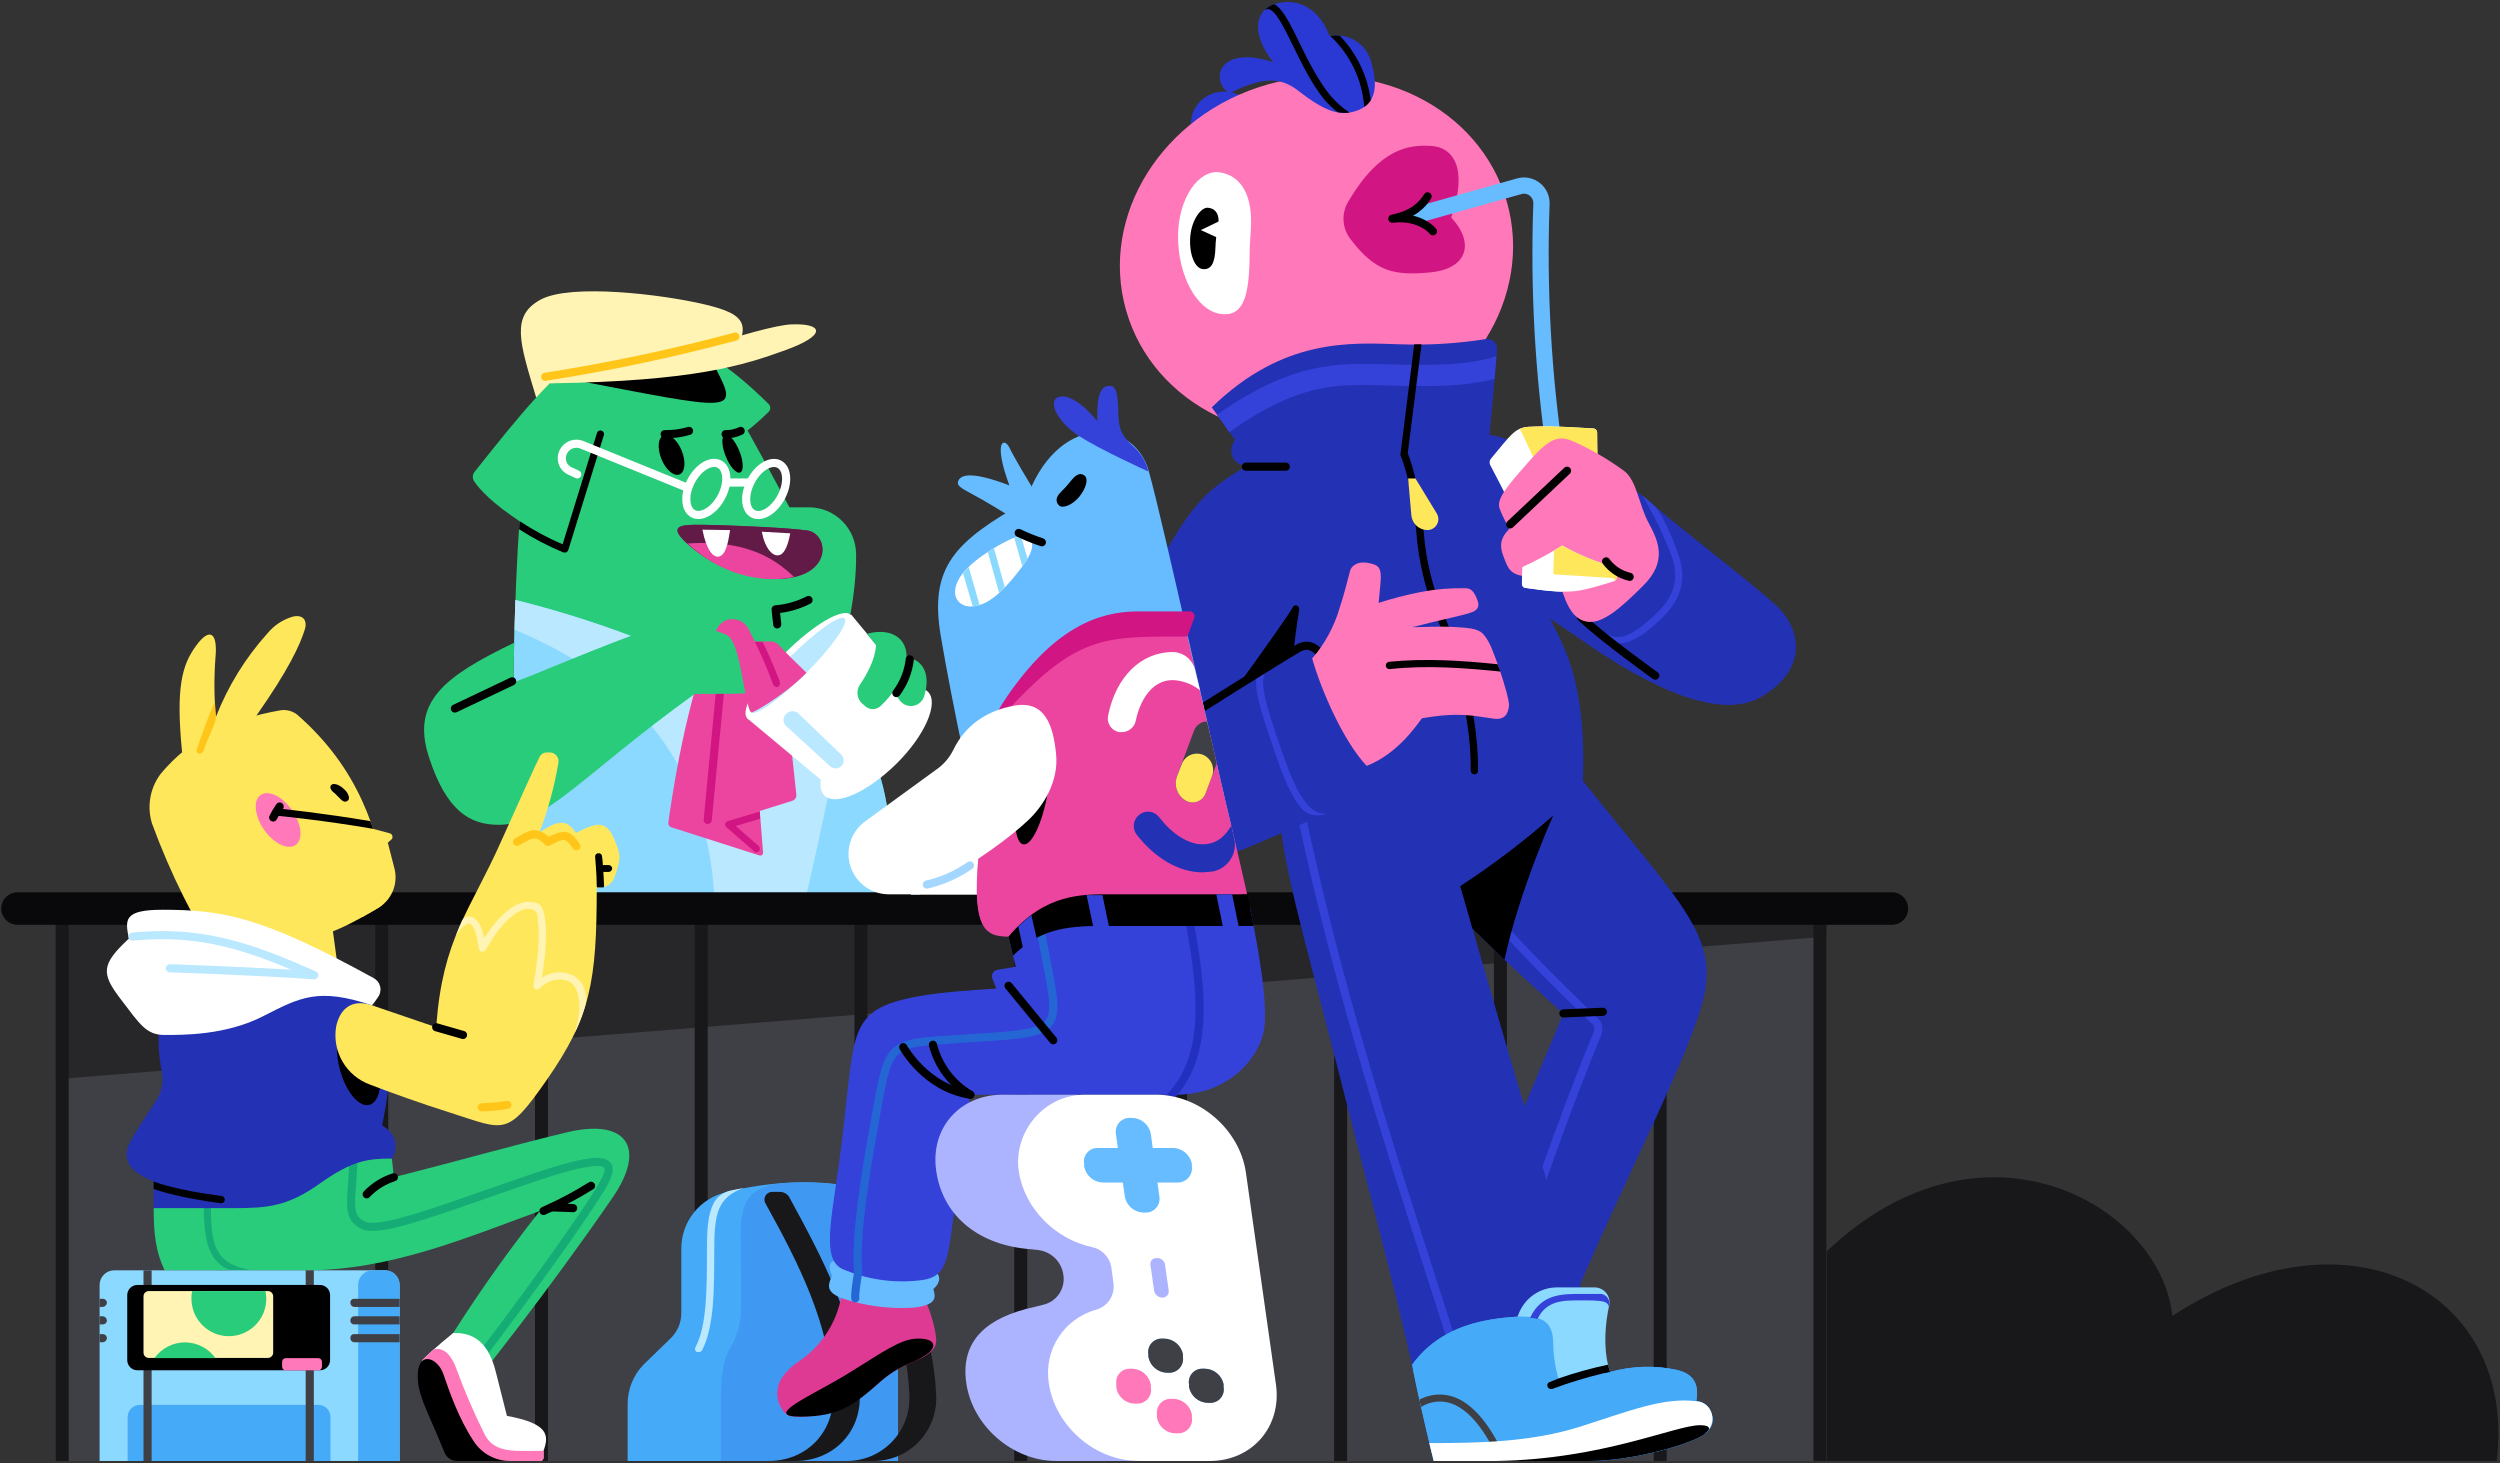 <svg width="615" height="360" viewBox="0 0 615 360" fill="none" xmlns="http://www.w3.org/2000/svg">
<rect x="0" y="0" width="615" height="360" fill="#333333" stroke="none"/>
<g clip-path="url(#clip0_105_1943)">
<path d="M614.201 359.4H449.301V307.9C487.701 271.3 531.501 296.5 534.401 323.7C578.101 295.3 619.201 318 614.201 359.4Z" fill="#18181B"/>
<path d="M449.301 223.5H13.701V359.4H449.301V223.5Z" fill="#3F3F46"/>
<path d="M13.701 265.5L449.301 230.4V223.5H13.701V265.5Z" fill="#27272A"/>
<path d="M449.302 223.5H446.102V359.4H449.302V223.5Z" fill="#18181B"/>
<path d="M410.001 223.5H406.801V359.4H410.001V223.5Z" fill="#18181B"/>
<path d="M370.702 223.5H367.502V359.4H370.702V223.5Z" fill="#18181B"/>
<path d="M331.401 223.5H328.201V359.4H331.401V223.5Z" fill="#18181B"/>
<path d="M292.001 223.5H288.801V359.4H292.001V223.5Z" fill="#18181B"/>
<path d="M252.702 223.5H249.502V359.4H252.702V223.5Z" fill="#18181B"/>
<path d="M213.401 223.5H210.201V359.4H213.401V223.5Z" fill="#18181B"/>
<path d="M174.1 223.5H170.9V359.4H174.1V223.5Z" fill="#18181B"/>
<path d="M134.802 223.5H131.602V359.4H134.802V223.5Z" fill="#18181B"/>
<path d="M95.501 223.5H92.301V359.4H95.501V223.5Z" fill="#18181B"/>
<path d="M56.2 223.5H53V359.4H56.2V223.5Z" fill="#18181B"/>
<path d="M16.901 223.5H13.701V359.4H16.901V223.5Z" fill="#18181B"/>
<path d="M131.901 97.8C127.801 84.2 125.601 77.7 133.001 73.7C140.401 69.7 162.901 72.4 173.401 74.9C183.901 77.4 185.401 80 178.501 90.3L131.901 97.8Z" fill="#FFF4B3"/>
<path d="M127.101 220.1C125.501 179.7 126.501 146.1 127.801 128.2C121.101 123.8 118.001 120.4 116.701 118.5C116.431 118.134 116.293 117.687 116.312 117.232C116.33 116.778 116.502 116.343 116.801 116C127.401 102.7 136.501 91.1 146.001 85.7C155.501 80.3 168.501 78.9 189.201 99.5C189.399 99.764 189.497 100.089 189.479 100.418C189.461 100.748 189.327 101.06 189.101 101.3C187.457 102.932 185.721 104.468 183.901 105.9C188.101 113.4 194.201 124.8 194.201 124.8H199.001C202.077 124.8 205.028 126.022 207.203 128.198C209.379 130.373 210.601 133.323 210.601 136.4C210.701 145.7 208.501 156.9 204.201 171.3C223.401 186.9 218.701 220 218.701 220L127.101 220.1Z" fill="#29CC7A"/>
<path d="M204.201 171.3C204.801 169.2 205.401 167.3 205.901 165.3L190.801 173.7C190.801 173.7 166.901 157.6 126.801 147.6C126.101 166.2 126.001 191.4 127.101 220.1H218.701C218.701 220.1 223.401 186.9 204.201 171.3Z" fill="#8CD9FF"/>
<path d="M208.002 175C206.836 173.667 205.565 172.43 204.202 171.3C204.802 169.2 205.402 167.3 205.902 165.3L190.802 173.7C190.802 173.7 166.902 157.6 126.802 147.6C126.702 149.9 126.602 152.4 126.602 154.9C157.302 167.6 173.802 189.4 175.702 220.1H198.402C202.402 202.5 205.602 187.1 208.002 175Z" fill="#BAE8FF"/>
<path d="M138.901 135.9H139.301C139.501 135.7 139.701 135.6 139.801 135.3L148.501 107.2C148.559 107.082 148.592 106.953 148.595 106.821C148.598 106.69 148.573 106.559 148.52 106.439C148.468 106.318 148.389 106.21 148.291 106.123C148.192 106.036 148.076 105.972 147.949 105.935C147.823 105.898 147.69 105.889 147.56 105.908C147.43 105.928 147.306 105.976 147.196 106.049C147.087 106.122 146.995 106.218 146.926 106.331C146.858 106.443 146.815 106.569 146.801 106.7L138.401 133.9C134.772 132.352 131.291 130.477 128.001 128.3H127.801C127.801 128.9 127.701 129.6 127.701 130.2C131.156 132.423 134.804 134.331 138.601 135.9H138.901Z" fill="black"/>
<path d="M176.101 90.7L140.301 93.3C180.301 100.9 182.001 102 176.101 90.7Z" fill="black"/>
<path d="M195.901 195.5L192.101 160C192.026 159.373 191.716 158.797 191.233 158.389C190.751 157.981 190.132 157.77 189.501 157.8H185.701L184.001 154.5C183.475 153.591 182.642 152.9 181.652 152.552C180.662 152.203 179.579 152.22 178.601 152.6C177.592 153.029 176.774 153.811 176.301 154.8C168.801 170.9 165.101 197.4 164.401 202.4C164.385 202.634 164.444 202.867 164.57 203.065C164.696 203.263 164.882 203.415 165.101 203.5L186.701 210.4C186.821 210.463 186.957 210.489 187.092 210.476C187.227 210.463 187.355 210.41 187.461 210.326C187.567 210.241 187.646 210.127 187.689 209.998C187.731 209.869 187.735 209.731 187.701 209.6L186.901 199.5L194.901 197C195.217 196.908 195.491 196.707 195.674 196.432C195.857 196.158 195.937 195.828 195.901 195.5Z" fill="#EB459F"/>
<path d="M177.402 167.2L174.102 201.7" stroke="#D11583" stroke-width="2" stroke-miterlimit="10" stroke-linecap="round"/>
<path d="M167.153 116.711C168.535 116.153 168.784 113.541 167.708 110.878C166.632 108.216 164.64 106.51 163.257 107.068C161.874 107.627 161.626 110.238 162.702 112.901C163.777 115.564 165.77 117.27 167.153 116.711Z" fill="black"/>
<path d="M177.463 122.24C179.246 118.872 179.03 115.262 176.98 114.177C174.93 113.091 171.824 114.942 170.04 118.309C168.257 121.677 168.474 125.287 170.523 126.373C172.573 127.458 175.68 125.608 177.463 122.24Z" stroke="white" stroke-width="2" stroke-miterlimit="10"/>
<path d="M192.187 122.26C193.97 118.893 193.754 115.283 191.704 114.197C189.654 113.112 186.547 114.962 184.764 118.33C182.981 121.698 183.197 125.308 185.247 126.393C187.297 127.478 190.404 125.628 192.187 122.26Z" stroke="white" stroke-width="2" stroke-miterlimit="10"/>
<path d="M182.075 116.228C182.997 115.856 182.906 113.479 181.871 110.918C180.837 108.358 179.251 106.584 178.329 106.957C177.408 107.329 177.499 109.706 178.533 112.267C179.568 114.827 181.154 116.601 182.075 116.228Z" fill="black"/>
<path d="M191.602 142.4C183.881 142.425 176.389 139.775 170.402 134.9C164.202 129.8 166.702 129.2 170.602 129.1C174.502 129 193.202 129.7 198.602 130.5C204.002 131.3 205.002 142 191.602 142.4Z" fill="#912869"/>
<path d="M191.602 142.4C183.881 142.425 176.389 139.775 170.402 134.9C164.202 129.8 166.702 129.2 170.602 129.1C174.502 129 193.202 129.7 198.602 130.5C204.002 131.3 205.002 142 191.602 142.4Z" fill="#611B46"/>
<path d="M191.201 153.6L190.801 149.9C193.626 149.675 196.379 148.893 198.901 147.6" stroke="black" stroke-width="2" stroke-linecap="round" stroke-linejoin="round"/>
<path d="M195.302 141.9C189.902 136.7 182.602 132.8 169.102 133.7C180.702 144.4 192.802 142.6 195.302 141.9Z" fill="#EB459F"/>
<path d="M178.102 118.7H184.202" stroke="white" stroke-width="2" stroke-miterlimit="10"/>
<path d="M168.902 119.9L143.102 109.4C142.561 109.19 141.977 109.115 141.401 109.179C140.824 109.244 140.272 109.447 139.79 109.771C139.309 110.095 138.913 110.531 138.637 111.041C138.36 111.551 138.211 112.12 138.202 112.7C138.19 113.383 138.384 114.053 138.759 114.624C139.133 115.194 139.671 115.639 140.302 115.9L142.002 116.7" stroke="white" stroke-width="2" stroke-miterlimit="10" stroke-linecap="round"/>
<path d="M163.502 106.8C165.531 106.852 167.557 106.582 169.502 106" stroke="black" stroke-width="2" stroke-miterlimit="10" stroke-linecap="round"/>
<path d="M178.502 106.8C179.781 106.833 181.05 106.559 182.202 106" stroke="black" stroke-width="2" stroke-miterlimit="10" stroke-linecap="round"/>
<path d="M135.301 94.3C171.001 93.8 183.101 89.8 193.301 86.1C203.501 82.4 202.501 79.5 194.701 79.8C186.901 80.1 160.201 90.3 135.301 94.3Z" fill="#FFF4B3"/>
<path d="M126.5 158.1L126.3 167.9L131.2 166C131.2 166 157.3 155.1 163.5 153.6C169.7 152.1 175.6 155 184.5 158.4C193.4 161.8 191.1 164.9 188.3 167.9C185.5 170.9 185.6 170.7 170.9 170.7C142.8 191 134.2 202.9 122.7 202.9C115.8 202.9 109.9 199.8 105.5 186.2C101.1 172.6 109.3 166.4 126.5 158.1Z" fill="#29CC7A"/>
<path d="M224.401 169.3L209.401 151.2L183.801 176.7L201.901 191.8C201.701 193.5 201.901 194.8 202.801 195.7C205.501 198.4 213.401 194.9 220.501 187.9C227.601 180.9 231.001 172.9 228.301 170.2C227.401 169.3 226.101 169.1 224.401 169.3Z" fill="white"/>
<path d="M199.964 167.378C206.994 160.348 211.173 153.13 209.298 151.256C207.424 149.381 200.206 153.56 193.176 160.59C186.147 167.619 181.968 174.837 183.842 176.712C185.717 178.586 192.935 174.407 199.964 167.378Z" fill="white"/>
<path d="M198.227 165.664C204.593 159.298 208.866 153.251 207.773 152.158C206.68 151.064 200.633 155.338 194.267 161.704C187.902 168.069 183.628 174.116 184.721 175.21C185.815 176.303 191.862 172.029 198.227 165.664Z" fill="#BAE8FF"/>
<path d="M223.001 161.7C227.301 162.3 229.001 166.2 227.301 171.4C227.108 171.954 226.776 172.448 226.336 172.835C225.896 173.223 225.363 173.49 224.79 173.61C224.216 173.731 223.621 173.702 223.062 173.525C222.504 173.347 222 173.029 221.601 172.6C220.612 171.551 220.013 170.194 219.903 168.756C219.794 167.318 220.182 165.887 221.001 164.7L223.001 161.7Z" fill="#29CC7A"/>
<path d="M215.501 158.7C215.301 162.4 213.101 166.1 211.501 168.5C211.069 169.173 210.874 169.972 210.946 170.768C211.019 171.565 211.355 172.315 211.901 172.9L212.701 173.6C212.961 173.866 213.273 174.077 213.616 174.222C213.96 174.366 214.328 174.44 214.701 174.44C215.073 174.44 215.442 174.366 215.785 174.222C216.129 174.077 216.44 173.866 216.701 173.6C219.714 170.85 221.838 167.264 222.801 163.3C224.001 157.9 220.101 154.1 213.301 155.9L215.501 158.7Z" fill="#29CC7A"/>
<path d="M135.302 94.3L147.502 93.3L176.802 87.5L169.502 80.3H134.602L135.302 94.3Z" fill="#FFF4B3"/>
<path d="M194.4 131.2L187.4 130.8C188.2 135 190.2 137.2 191.9 136.5C193.6 135.8 194.2 132.1 194.4 131.2Z" fill="white"/>
<path d="M172.801 130.3C173.701 135.1 175.501 137.6 177.201 136.8C178.901 136 179.301 132 179.601 130.4L172.801 130.3Z" fill="white"/>
<path d="M465.401 223.5H4.301" stroke="#09090B" stroke-width="8" stroke-linecap="round" stroke-linejoin="round"/>
<path d="M184.402 174.7C184.477 174.906 184.617 175.082 184.802 175.2C184.902 175.2 184.902 175.2 184.902 175.3C184.902 175.4 192.102 171.8 198.302 165.6V165.4L194.402 161.6L191.202 158.3L187.002 158.5L178.802 155.4L178.502 156.1C182.002 157.3 182.702 169.9 184.402 174.7Z" fill="#EB459F"/>
<path d="M185.701 157.9C187.389 161.316 188.891 164.821 190.201 168.4C190.27 168.561 190.38 168.702 190.52 168.807C190.661 168.912 190.826 168.979 191.001 169H191.301C191.511 168.912 191.685 168.756 191.794 168.556C191.904 168.355 191.941 168.124 191.901 167.9C191.801 167.6 189.601 161.8 187.601 157.9H185.701Z" fill="#D11583"/>
<path d="M186.902 199.7H186.702L179.002 202C178.86 202.043 178.731 202.12 178.627 202.225C178.522 202.329 178.445 202.458 178.402 202.6C178.373 202.763 178.386 202.931 178.438 203.088C178.491 203.245 178.581 203.387 178.702 203.5L185.502 209.4C185.543 209.496 185.614 209.577 185.704 209.63C185.793 209.684 185.898 209.709 186.002 209.7C186.133 209.704 186.264 209.679 186.385 209.628C186.506 209.576 186.614 209.498 186.702 209.4C186.783 209.309 186.846 209.203 186.885 209.088C186.924 208.972 186.94 208.85 186.931 208.729C186.921 208.607 186.887 208.489 186.831 208.38C186.774 208.272 186.696 208.177 186.602 208.1L181.002 203.2L187.002 201.4L186.902 199.7Z" fill="#D11583"/>
<path d="M126 167.6L111.9 174.3" stroke="black" stroke-width="2" stroke-linecap="round" stroke-linejoin="round"/>
<path d="M180.902 82.8C165.489 86.929 149.867 90.234 134.102 92.7" stroke="#FFC619" stroke-width="2" stroke-miterlimit="10" stroke-linecap="round"/>
<path d="M193.401 178.6L204.201 188.5C204.54 188.798 204.967 188.978 205.418 189.014C205.868 189.05 206.318 188.94 206.701 188.7C206.943 188.528 207.145 188.303 207.29 188.044C207.435 187.784 207.52 187.495 207.539 187.198C207.558 186.901 207.511 186.603 207.4 186.327C207.29 186.05 207.119 185.802 206.901 185.6L196.401 175.5C196.08 175.209 195.678 175.023 195.248 174.97C194.819 174.916 194.383 174.996 194.001 175.2L193.701 175.4C193.433 175.562 193.208 175.784 193.042 176.049C192.876 176.313 192.774 176.613 192.745 176.924C192.716 177.235 192.76 177.549 192.874 177.84C192.988 178.131 193.168 178.391 193.401 178.6Z" fill="#BAE8FF"/>
<path d="M220.502 170.5C222.326 168.079 223.466 165.212 223.802 162.2" stroke="black" stroke-width="2" stroke-linecap="round" stroke-linejoin="round"/>
<path d="M309.19 32.232C310.101 27.909 307.247 23.647 302.816 22.713C298.384 21.779 294.053 24.527 293.142 28.85C292.231 33.174 295.085 37.435 299.516 38.369C303.948 39.303 308.279 36.555 309.19 32.232Z" fill="#2A39D4"/>
<path d="M362.699 106.5C369.999 106.9 378.799 109.9 389.799 122.1C395.999 115.9 398.999 117.6 407.299 124.7C415.599 131.8 433.399 145.3 437.799 149.8C442.199 154.3 445.499 164 433.499 171.3C421.499 178.6 400.199 165.2 388.999 157.4C377.799 149.6 362.699 140.5 362.699 140.5V106.5Z" fill="#2331B5"/>
<path d="M403.999 121.9C406.907 126.69 409.352 131.746 411.299 137C413.599 144.2 410.699 148.4 404.799 153.3C398.899 158.2 396.499 157.1 393.399 154.6C393.212 154.493 392.992 154.457 392.78 154.499C392.569 154.54 392.379 154.656 392.246 154.826C392.112 154.996 392.044 155.207 392.054 155.423C392.064 155.638 392.151 155.843 392.299 156C393.884 157.391 395.893 158.202 397.999 158.3C400.499 158.3 402.999 157.1 405.999 154.6C411.099 150.3 415.899 145.4 412.899 136.4C411.787 133.162 410.416 130.018 408.799 127C408.17 125.789 407.322 124.704 406.299 123.8L403.999 121.9Z" fill="#3442D9"/>
<path d="M388.898 151.8C394.298 157 407.198 166.2 407.198 166.2" stroke="black" stroke-width="2" stroke-miterlimit="10" stroke-linecap="round"/>
<path d="M335.881 105.224C361.748 97.855 377.333 72.979 370.691 49.661C364.049 26.343 337.694 13.414 311.827 20.783C285.96 28.151 270.375 53.027 277.017 76.345C283.66 99.663 310.014 112.592 335.881 105.224Z" fill="#FF78B9"/>
<path d="M289.799 58.2C289.799 67.8 294.399 76.3 300.099 77.2C305.799 78.1 307.199 73.1 307.399 63.8C307.399 61.4 307.499 59 307.699 56.5C308.299 47.9 305.199 43.2 300.099 42.4C294.999 41.6 289.799 48.6 289.799 58.2Z" fill="white"/>
<path d="M332.2 58.8C331.211 57.513 330.625 55.961 330.518 54.341C330.412 52.721 330.788 51.106 331.6 49.7C339.6 36.1 346.9 35.6 352.1 35.9C357.3 36.2 361.3 41.1 357 53.5C363.1 60.1 360.6 66.2 351.9 67C343.2 67.8 338.5 67.1 332.2 58.8Z" fill="#D11583"/>
<path d="M389.398 192.1C390.598 159.3 380.098 155.1 379.098 145.3C378.098 135.5 377.098 122.3 366.298 108.1C366.298 108.1 367.598 94.8 368.298 85.9C368.316 85.55 368.256 85.2 368.124 84.875C367.991 84.55 367.789 84.258 367.532 84.02C367.274 83.781 366.968 83.603 366.634 83.495C366.3 83.388 365.946 83.356 365.598 83.4C358.59 84.516 351.49 84.951 344.398 84.7C332.198 84.3 315.698 83.1 298.098 100.2L303.798 108.2L303.398 108.9C303.116 109.382 302.943 109.921 302.892 110.478C302.842 111.034 302.914 111.595 303.105 112.12C303.296 112.646 303.601 113.122 303.997 113.516C304.394 113.91 304.872 114.212 305.398 114.4L306.498 114.8C306.498 114.8 290.398 124.5 295.198 146.4C299.998 168.3 294.898 189.5 302.998 196C304.637 197.303 306.583 198.161 308.65 198.494C310.716 198.827 312.834 198.622 314.798 197.9L351.898 217.7C365.398 232.6 384.598 249.3 384.598 249.3L369.798 284.6L385.398 323.9C398.698 291.3 416.198 259.3 419.298 244.5C422.398 229.7 412.398 221 389.398 192.1Z" fill="#2331B5"/>
<path d="M374.8 303.8C382.2 280.9 390.5 260.2 393 254.2C393.212 253.673 393.258 253.095 393.133 252.541C393.008 251.988 392.717 251.485 392.3 251.1C370.7 230.4 365.6 223.3 365.6 223.3" stroke="#3442D9" stroke-width="2" stroke-miterlimit="10"/>
<path d="M317.699 178L304.299 168.9C304.299 168.9 312.399 157.8 316.899 151.1L317.999 149.4C318.042 149.299 318.105 149.208 318.185 149.132C318.265 149.057 318.359 148.998 318.462 148.961C318.565 148.923 318.675 148.907 318.785 148.914C318.895 148.921 319.001 148.95 319.099 149C319.283 149.086 319.433 149.232 319.523 149.413C319.614 149.595 319.641 149.801 319.599 150C316.699 167.7 317.699 178 317.699 178Z" fill="black"/>
<path d="M368.098 87.6C360.998 90 351.598 89.9 340.398 89.6C329.198 89.3 317.898 89 299.398 102L302.398 106.3C319.498 94.2 328.698 94.5 340.298 94.8C351.898 95.1 360.098 95.2 367.698 93.2C367.798 91.3 367.998 89.4 368.098 87.6Z" fill="#3442D9"/>
<path d="M362.698 190.5C362.921 190.501 363.136 190.42 363.302 190.273C363.468 190.125 363.574 189.921 363.598 189.7C363.798 173.6 357.698 157.2 355.098 150.9C352.369 144.411 350.714 137.521 350.198 130.5C349.398 121.4 347.498 114.3 346.298 111.5L349.698 84.7H347.898L344.498 111.8V112C345.598 114.4 347.598 121.5 348.398 130.7C348.926 137.88 350.58 144.933 353.298 151.6C355.998 157.8 361.998 173.9 361.798 189.6C361.798 189.839 361.893 190.068 362.062 190.236C362.231 190.405 362.46 190.5 362.698 190.5Z" fill="black"/>
<path d="M420.499 346.5C420.143 345.972 419.668 345.534 419.112 345.222C418.557 344.91 417.936 344.731 417.299 344.7C417.899 341.1 417.199 338.1 412.499 337C407.073 335.83 401.444 336.001 396.099 337.5C386.899 313.9 368.699 251.7 355.999 206.3L314.799 197.9C314.399 209.2 321.799 234.1 327.199 255.5C332.599 276.9 344.499 321.7 347.799 337.9C349.799 347.7 352.699 359.4 352.699 359.4H390.899C402.099 359.4 416.499 355 419.299 352.8C422.099 350.6 421.499 348.3 420.499 346.5Z" fill="#2331B5"/>
<path d="M359.199 336.3C347.399 299.1 330.199 249.1 319.699 198.3" stroke="#3442D9" stroke-width="2" stroke-miterlimit="10"/>
<path d="M339.599 192.1C339.799 189.2 335.799 178.3 330.999 170.4C326.199 162.5 323.799 156.9 319.299 159.5C314.799 162.1 304.299 168.9 304.299 168.9C304.299 168.9 312.399 157.8 316.899 151.1C326.599 136.5 323.199 116.4 306.499 114.8C292.799 122.4 290.699 128.9 277.699 151.8C264.699 174.7 256.999 199.1 270.999 209.2C284.999 219.3 298.499 212.3 323.699 201.2C334.599 196.5 339.499 195.1 339.599 192.1Z" fill="#2331B5"/>
<path d="M323.9 199.7C321.1 198.4 318.6 194.2 315.6 185.6C310.6 171.1 309.3 166.7 312.4 163.7L310.5 164.9C310.051 165.171 309.677 165.552 309.415 166.006C309.152 166.461 309.01 166.975 309 167.5C308.9 171.3 310.8 176.9 314 186.2C316 192 317.8 195.9 319.7 198.3C320.423 199.316 321.476 200.05 322.679 200.379C323.882 200.707 325.162 200.608 326.3 200.1C325.479 200.18 324.651 200.042 323.9 199.7Z" fill="#3442D9"/>
<path d="M330.999 170.4C326.299 162.5 323.799 156.9 319.299 159.5C314.799 162.1 291.799 176.6 291.799 176.6" stroke="black" stroke-width="2" stroke-miterlimit="10" stroke-linecap="round"/>
<path d="M382.698 112.9C379.61 92.118 378.438 71.096 379.198 50.1C379.221 49.43 379.086 48.763 378.805 48.154C378.524 47.545 378.104 47.01 377.579 46.593C377.054 46.175 376.439 45.885 375.783 45.748C375.126 45.61 374.447 45.628 373.798 45.8L348.898 52.8" stroke="#66BCFF" stroke-width="4" stroke-miterlimit="10" stroke-linecap="round"/>
<path d="M366.7 114.6C369.1 119.2 373.4 127.4 374.3 130.1C374.6 134.3 374.4 141.5 374.4 143.7C374.411 143.904 374.484 144.099 374.609 144.26C374.734 144.42 374.906 144.539 375.1 144.6C381.9 145.6 384.8 145.7 387.6 145.4C390.4 145.1 394.3 143.8 397 143C397.287 142.888 397.52 142.669 397.65 142.39C397.781 142.111 397.798 141.792 397.7 141.5C395.2 133.3 393.5 127.4 393.5 127.4C393 117.2 392.9 109.1 392.9 106.4C392.9 106.135 392.795 105.881 392.607 105.693C392.42 105.505 392.166 105.4 391.9 105.4C382.6 104.8 379.4 104.8 376 105C372.6 105.2 371.5 107.2 366.8 112.8C366.591 113.049 366.468 113.359 366.45 113.683C366.432 114.008 366.52 114.33 366.7 114.6Z" fill="white"/>
<path d="M396.698 142.2C396.698 142.2 397.798 142.6 396.998 143C397.285 142.888 397.518 142.669 397.648 142.39C397.779 142.111 397.796 141.792 397.698 141.5C395.198 133.3 393.498 127.4 393.498 127.4C392.998 117.2 392.898 109.1 392.898 106.4C392.898 106.135 392.793 105.881 392.605 105.693C392.418 105.505 392.164 105.4 391.898 105.4C382.598 104.8 379.398 104.8 375.998 105C375.275 105.049 374.566 105.218 373.898 105.5L382.698 124.1L382.098 141.2L396.698 142.2Z" fill="#FFE75C"/>
<path d="M383.199 141.7C384.899 147.8 386.399 152.1 390.199 152.9C393.999 153.7 398.499 149.8 404.299 144C410.099 138.2 408.099 133.3 405.599 128.7C403.099 124.1 402.699 118.3 399.599 115.9C395.762 113.078 391.639 110.665 387.299 108.7C383.799 107.2 381.699 107.2 376.399 113.2C371.099 119.2 367.999 122.7 368.899 125.1C369.799 127.5 371.299 130.1 371.299 130.1C368.899 132.5 368.899 134.5 369.899 137C370.899 139.5 371.299 141.8 376.399 141.8L383.199 141.7Z" fill="#FF78B9"/>
<path d="M371.498 129L385.498 115.8" stroke="black" stroke-width="2" stroke-miterlimit="10" stroke-linecap="round"/>
<path d="M384.298 134.2C381.154 136.184 377.88 137.954 374.498 139.5C374.398 141.4 374.398 142.9 374.398 143.7C374.409 143.904 374.482 144.099 374.607 144.26C374.733 144.42 374.904 144.539 375.098 144.6C381.898 145.6 384.798 145.7 387.598 145.4C390.398 145.1 394.298 143.8 396.998 143C397.285 142.888 397.518 142.669 397.648 142.39C397.779 142.111 397.796 141.792 397.698 141.5L397.098 139.5C392.635 138.252 388.337 136.473 384.298 134.2Z" fill="white"/>
<path d="M397.1 139.5C392.637 138.252 388.339 136.473 384.3 134.2L382.3 135.5L382.1 141C382.125 141.069 382.165 141.132 382.217 141.183C382.269 141.235 382.331 141.275 382.4 141.3L396.7 142.2C396.7 142.2 397.8 142.6 397 143C397.299 142.892 397.548 142.679 397.7 142.4C397.7 142.3 397.8 142.1 397.8 142C397.816 141.827 397.781 141.654 397.7 141.5L397.1 139.6V139.5Z" fill="#FFE75C"/>
<path d="M322.799 162C325.945 158.337 328.264 154.04 329.599 149.4C330.599 146.4 331.699 142.1 332.099 140.5C332.499 138.9 334.399 138 336.699 138.5C338.999 139 339.999 139.4 339.599 143.5C339.199 147.6 338.299 157.3 338.299 157.3L322.799 162Z" fill="#FF78B9"/>
<path d="M368.799 164.4C367.299 160.3 366.599 158.2 365.299 156.5C363.999 154.8 362.799 154.5 356.999 154.2C354.699 154.1 350.299 154.2 347.399 154.3C353.099 152.8 359.199 151.5 360.499 151.1C361.799 150.7 364.399 150.3 363.499 147.8C362.599 145.3 361.799 144.7 360.399 144.7C356.811 144.631 353.225 144.933 349.699 145.6C344.554 146.608 339.503 148.046 334.599 149.9C331.699 151.1 327.999 156.5 322.799 162C325.099 170.1 330.599 182.5 336.199 188.4C343.599 185.5 347.999 179.1 349.799 176.7C359.099 175.1 362.299 176.1 367.499 176.8C370.699 177.2 370.999 174.9 371.199 173.8C371.399 172.7 370.099 168.2 368.799 164.4Z" fill="#FF78B9"/>
<path d="M292.798 58.3C292.498 62.5 293.898 66 295.898 66.2C297.898 66.4 298.898 64.8 298.998 60.9C299.044 59.251 299.245 57.611 299.598 56C300.298 52.5 298.798 51.2 297.098 51.1C295.398 51 293.098 54.2 292.798 58.3Z" fill="black"/>
<path d="M327.1 8.9C329.175 8.469 331.336 8.81 333.178 9.86C335.019 10.909 336.414 12.595 337.1 14.6C338.6 19.3 339.9 26.4 331.9 27.7C328.5 28.2 325 26.7 319.6 22.5C315.7 19.4 311.5 18.3 302.4 23C297.5 19.6 299.9 10.9 313.2 15.3C307.4 7.8 309.1 2.6 313.3 1.1C317.5 -0.4 323.8 0.4 327.1 8.9Z" fill="#2A39D4"/>
<path d="M327.099 23.3C324.199 19.7 321.799 14.9 319.799 10.8C317.799 6.7 315.799 2.4 313.599 1.1H313.299C312.513 1.375 311.796 1.819 311.199 2.4L311.899 2.2C313.799 2.4 315.899 6.8 318.199 11.5C320.499 16.2 322.699 20.6 325.699 24.4C326.707 25.593 327.848 26.666 329.099 27.6C330.021 27.783 330.967 27.817 331.899 27.7H331.999C330.157 26.484 328.506 25.001 327.099 23.3Z" fill="black"/>
<path d="M337.199 24.7C336.77 25.329 336.228 25.871 335.599 26.3C335.125 19.661 332.16 13.447 327.299 8.9C328.052 8.716 328.833 8.682 329.599 8.8C333.784 13.14 336.45 18.718 337.199 24.7Z" fill="black"/>
<path d="M347.398 335.7C347.498 336.5 347.698 337.2 347.798 337.9C349.798 347.7 352.698 359.4 352.698 359.4H390.898C402.098 359.4 416.498 355 419.298 352.8C422.098 350.6 421.498 348.3 420.498 346.5C420.141 345.972 419.667 345.534 419.111 345.222C418.556 344.909 417.935 344.731 417.298 344.7C417.898 341.1 417.198 338.1 412.498 337C407.072 335.829 401.443 336.001 396.098 337.5C394.698 333.8 392.998 329.2 391.198 323.9C374.398 323.6 357.298 322.2 347.398 335.7Z" fill="#45AAF7"/>
<path d="M347.398 335.7C347.498 336.5 347.698 337.2 347.798 337.9C349.798 347.7 352.698 359.4 352.698 359.4H390.898C402.098 359.4 416.498 355 419.298 352.8C422.098 350.6 421.498 348.3 420.498 346.5C420.141 345.972 419.667 345.534 419.111 345.222C418.556 344.909 417.935 344.731 417.298 344.7C417.898 341.1 417.198 338.1 412.498 337C407.072 335.829 401.443 336.001 396.098 337.5C394.698 333.8 392.998 329.2 391.198 323.9C374.398 323.6 357.298 322.2 347.398 335.7Z" fill="#45AAF7"/>
<path d="M396.099 337.5L394.799 337.8H394.599L383.699 340C383.524 339.768 383.42 339.49 383.399 339.2C382.577 336.372 382.14 333.445 382.099 330.5C381.999 324.4 378.799 323.8 373.299 323.9L373.599 323.2C374.338 321.262 375.656 319.598 377.374 318.435C379.091 317.272 381.125 316.667 383.199 316.7H392.299C392.832 316.707 393.356 316.829 393.837 317.058C394.318 317.287 394.744 317.616 395.085 318.025C395.427 318.433 395.677 318.91 395.817 319.423C395.958 319.937 395.986 320.475 395.899 321C394.799 325.7 394.499 331.5 395.599 335.8C395.706 336.383 395.873 336.953 396.099 337.5Z" fill="#8CD9FF"/>
<path d="M357.499 343.6C356.141 343.144 354.704 342.971 353.277 343.092C351.849 343.212 350.462 343.623 349.199 344.3C349.285 344.91 349.418 345.512 349.599 346.1C350.676 345.426 351.888 344.996 353.15 344.841C354.411 344.685 355.691 344.808 356.899 345.2C362.499 347.1 366.599 354.4 368.699 359.4H370.599C368.399 354.2 363.999 345.8 357.499 343.6Z" fill="#3F3F46"/>
<path d="M420.2 351.9L419.3 352.8C416.5 355 402.1 359.4 390.9 359.4H368.1V359C394.3 358.6 412.1 347.7 418.2 347.7C420.2 347.7 421.4 350.7 420.2 351.9Z" fill="black"/>
<path d="M395.1 138.1C396.525 140.012 398.579 141.358 400.9 141.9" stroke="black" stroke-width="2" stroke-miterlimit="10" stroke-linecap="round"/>
<path d="M351.198 130.4C350.203 130.405 349.242 130.039 348.502 129.373C347.763 128.708 347.298 127.79 347.198 126.8L346.398 117.7H348.198L353.498 126.4C353.722 126.806 353.837 127.263 353.832 127.727C353.828 128.19 353.704 128.645 353.473 129.047C353.242 129.449 352.911 129.784 352.513 130.021C352.114 130.258 351.662 130.389 351.198 130.4Z" fill="#FFE75C"/>
<path d="M306.498 114.8H316.298" stroke="black" stroke-width="2" stroke-miterlimit="10" stroke-linecap="round"/>
<path d="M362.199 228.4C360.999 224.1 359.199 218 359.199 218C367.24 212.757 374.894 206.942 382.099 200.6C382.099 200.6 373.799 219 370.099 236.1L362.199 228.4Z" fill="black"/>
<path d="M384.6 249.3L394.3 248.9" stroke="black" stroke-width="2" stroke-miterlimit="10" stroke-linecap="round"/>
<path d="M396.099 337.5L394.799 337.8H394.599C390.254 338.826 385.979 340.129 381.799 341.7H381.499C381.322 341.691 381.151 341.628 381.008 341.521C380.866 341.415 380.758 341.268 380.699 341.1C380.652 340.996 380.627 340.883 380.627 340.768C380.627 340.654 380.651 340.54 380.698 340.436C380.746 340.332 380.815 340.239 380.901 340.164C380.988 340.088 381.089 340.033 381.199 340L383.399 339.1C387.391 337.712 391.465 336.577 395.599 335.7C395.698 336.317 395.866 336.921 396.099 337.5Z" fill="black"/>
<path d="M369.1 165.2L368.8 164.4L368.4 163.4C359.7 162.5 350.6 161.9 341.7 162.8C341.582 162.813 341.468 162.85 341.363 162.907C341.259 162.964 341.167 163.042 341.093 163.135C341.019 163.227 340.964 163.334 340.931 163.448C340.898 163.562 340.887 163.682 340.9 163.8C340.913 163.918 340.95 164.033 341.007 164.137C341.065 164.241 341.142 164.333 341.235 164.407C341.328 164.482 341.434 164.537 341.548 164.57C341.662 164.603 341.782 164.613 341.9 164.6C350.9 163.6 360.2 164.3 369.1 165.2Z" fill="black"/>
<path d="M301.198 53.8L295.398 56.6L303.498 60.3L301.198 53.8Z" fill="white"/>
<path d="M420.2 351.9C420.8 351.1 420.1 350.6 418.2 350.6C412.1 350.6 394.3 359 368.1 359.4H352.7L351.6 355C363.6 355 376.7 354.8 388.9 350.9C401.1 347 409.2 343.7 417.3 344.7C417.937 344.731 418.558 344.909 419.113 345.222C419.669 345.534 420.143 345.972 420.5 346.5C421.042 347.311 421.306 348.276 421.252 349.25C421.198 350.224 420.829 351.154 420.2 351.9Z" fill="white"/>
<path d="M388.898 319.9H390.098C392.898 319.9 394.798 320 395.398 320.7C395.998 321.4 395.698 321.7 395.498 322.7C395.584 322.123 395.718 321.555 395.898 321C395.985 320.378 395.823 319.747 395.45 319.242C395.076 318.737 394.519 318.399 393.898 318.3H388.898C384.298 318.3 379.098 318.3 376.398 324.2C377.012 324.184 377.623 324.286 378.198 324.5C380.498 319.8 384.598 319.9 388.898 319.9Z" fill="#3442D9"/>
<path d="M351.198 48.3C349.898 50.4 347.598 52.8 342.498 53.8C349.498 53 352.498 56.9 352.498 56.9" stroke="black" stroke-width="2" stroke-linecap="round" stroke-linejoin="round"/>
<path d="M220.9 359.4H154.4V345.4C154.389 341.782 155.788 338.303 158.3 335.7L164.9 329.3C165.746 328.503 166.421 327.542 166.885 326.477C167.35 325.411 167.593 324.262 167.6 323.1V307.1C167.608 303.896 168.699 300.789 170.696 298.284C172.693 295.778 175.479 294.022 178.6 293.3C189.3 290.6 200.4 290.1 209.5 291.9C212.721 292.567 215.613 294.323 217.689 296.873C219.766 299.424 220.9 302.611 220.9 305.9V359.4Z" fill="#45AAF7"/>
<path d="M171.5 332.6H171.9C172.057 332.609 172.213 332.577 172.354 332.506C172.494 332.436 172.613 332.331 172.7 332.2C175.7 326.4 175.7 317.4 175.7 307.8C175.7 298.2 176.6 294.6 183 292.2L179.6 292.9C178.723 293.098 177.901 293.488 177.192 294.041C176.484 294.594 175.906 295.297 175.5 296.1C174.1 298.9 173.9 302.6 173.9 307.8C173.9 317.2 173.9 326 171.1 331.4C171.033 331.501 170.989 331.617 170.972 331.738C170.956 331.859 170.968 331.982 171.006 332.098C171.045 332.214 171.109 332.319 171.195 332.406C171.281 332.493 171.385 332.56 171.5 332.6Z" fill="#BAE8FF"/>
<path d="M220.901 305.9C220.895 302.597 219.747 299.399 217.651 296.847C215.554 294.295 212.639 292.547 209.401 291.9C204.053 290.98 198.617 290.678 193.2 291C180.4 291.9 182.301 300 182.301 311.8V321.9C182.306 325.275 181.409 328.59 179.7 331.5C177.8 334.6 177.301 338.4 177.301 345.8V359.4H220.901V305.9Z" fill="#3F99F2"/>
<path d="M204.9 343.3C204.3 325.9 196.4 310.7 188.4 296.2C188.196 295.912 188.076 295.573 188.053 295.221C188.031 294.869 188.107 294.517 188.273 294.205C188.439 293.894 188.689 293.635 188.994 293.457C189.299 293.28 189.648 293.191 190 293.2H192C192.42 293.223 192.828 293.344 193.192 293.552C193.557 293.76 193.868 294.051 194.1 294.4C202.3 309.5 210.9 325.2 211.5 343.3C211.8 352.4 204.9 359.4 195.7 359.4H189.1C198.3 359.4 205.2 352.4 204.9 343.3Z" fill="#18181B"/>
<path d="M223.701 343.3C223.101 325.9 215.101 310.7 207.201 296.2C206.997 295.912 206.877 295.573 206.854 295.221C206.831 294.869 206.908 294.517 207.074 294.205C207.24 293.894 207.489 293.635 207.795 293.457C208.1 293.28 208.449 293.191 208.802 293.2H210.802C211.209 293.214 211.607 293.331 211.957 293.541C212.307 293.751 212.598 294.047 212.802 294.4C221.102 309.5 229.602 325.2 230.302 343.3C230.399 345.415 230.058 347.527 229.303 349.504C228.547 351.481 227.392 353.281 225.909 354.792C224.426 356.303 222.648 357.492 220.685 358.285C218.723 359.078 216.618 359.457 214.501 359.4H207.901C210.018 359.457 212.123 359.078 214.085 358.285C216.048 357.492 217.826 356.303 219.309 354.792C220.792 353.281 221.947 351.481 222.703 349.504C223.459 347.527 223.798 345.415 223.701 343.3Z" fill="#18181B"/>
<path d="M207.4 316.3L227.7 319.8C229.3 324 230.1 326.8 230.3 329.5C230.5 332.2 227.9 333.7 223.9 335.3C221.029 336.499 218.389 338.192 216.1 340.3C210.3 345.4 205.4 348.5 196.9 348.5C195.2 348.5 194 348.6 193 347.5C191.938 346.304 191.31 344.784 191.22 343.187C191.129 341.59 191.58 340.009 192.5 338.7C193.528 337.305 194.778 336.089 196.2 335.1C199.222 333.14 201.775 330.537 203.676 327.478C205.578 324.419 206.781 320.978 207.2 317.4C207.3 316.9 207.3 316.6 207.4 316.3Z" fill="#DE3A93"/>
<path d="M223.9 335.3C225.586 334.669 227.169 333.793 228.599 332.7C230.499 330.9 229.699 329.2 225.599 329.3C221.499 329.4 217.199 332.6 208.599 337.9C199.999 343.2 187.2 348.5 196.9 348.5C206.6 348.5 210.299 345.4 216.099 340.3C218.388 338.192 221.028 336.499 223.9 335.3Z" fill="black"/>
<path d="M205.201 310.2C203.701 310.5 203.901 312.2 204.701 313.9C203.101 316.9 204.102 318.1 206.902 319.3C212.559 321.224 218.535 322.038 224.502 321.7C230.602 321.1 230.201 319.1 229.601 317.1C231.701 315.3 231.402 313.2 229.302 312.3C227.202 311.4 215.901 307.9 205.201 310.2Z" fill="#66BCFF"/>
<path d="M250.301 205.8H224.1V220.09H250.301V205.8Z" fill="white"/>
<path d="M303.6 206.1C304.101 208.132 304.133 210.252 303.693 212.298C303.254 214.345 302.354 216.264 301.063 217.912C299.772 219.559 298.123 220.892 296.241 221.808C294.359 222.724 292.294 223.2 290.2 223.2H261.6L248.2 230.7V230.3C242.1 230.3 238.601 228.3 241.301 205.9C240.101 199.6 234.501 174.8 231.401 156.3C228.601 139.4 234.901 133.2 252.301 123.4C259.701 101.4 278.9 102.7 282.6 115.9C286.3 129.1 298.5 185.2 303.6 206.1Z" fill="#66BCFF"/>
<path d="M249.901 237.8L245.301 238.6C245.076 238.644 244.863 238.737 244.676 238.871C244.49 239.004 244.335 239.177 244.221 239.376C244.107 239.575 244.037 239.796 244.017 240.025C243.996 240.253 244.024 240.484 244.101 240.7L245.101 243.2C231.201 244 219.101 245.2 214.301 249.4C209.501 253.6 209.501 260 207.301 279.1C205.101 298.2 201.501 309.6 207.301 312.2C213.189 314.728 219.63 315.693 226.001 315C232.401 314.4 233.001 311.1 234.301 301.2C235.601 291.3 238.7 269.3 238.7 269.3H289.2C301.7 269.3 309.101 261.1 310.801 254.1C312.001 249.1 310.401 237.3 307.501 223.3H261.601L248.2 230.8L249.2 235.1L249.901 237.8Z" fill="#3442D9"/>
<path d="M292 223.5C297 248.5 298 267.3 279 275.9" stroke="#2330BF" stroke-width="2" stroke-miterlimit="10"/>
<path d="M252.7 210.9C252.7 210.9 254.8 223.2 257.7 237.8C261 254.6 260.1 254 237.2 255.5C217.1 256.8 218.9 255.8 214.7 278.7C213.1 287.7 210.3 304 211.1 313C211.1 313 210.2 318.3 210.4 319.4" stroke="#2467D4" stroke-width="2" stroke-linecap="round" stroke-linejoin="round"/>
<path d="M238.699 269.3C227.599 267.6 222.199 257.6 222.199 257.6" stroke="black" stroke-width="2" stroke-linecap="round" stroke-linejoin="round"/>
<path d="M238.7 269.3C236.429 267.962 234.445 266.185 232.866 264.073C231.287 261.962 230.143 259.557 229.5 257" stroke="black" stroke-width="2" stroke-linecap="round" stroke-linejoin="round"/>
<path d="M303.6 206.1C301 195.3 296.4 175.3 292.1 156.6L269.7 154.9L252.401 167.1L242.401 180.5L237.301 187.4C239.101 196 240.6 203 241.2 206C238.5 228.4 242 230.4 248.1 230.4L265.801 222.9L306.801 220C305.801 215.5 304.7 210.8 303.6 206.1Z" fill="#EB459F"/>
<path d="M257.769 194.842C259.03 187.382 258.376 181.05 256.306 180.7C254.237 180.35 251.537 186.114 250.275 193.575C249.013 201.035 249.668 207.366 251.737 207.716C253.806 208.066 256.507 202.302 257.769 194.842Z" fill="black"/>
<path d="M244.699 176.3C245.699 174.5 246.8 172.7 247.9 171.1C259.2 154.8 269.799 150.4 279.999 150.4H292.699C292.889 150.405 293.074 150.455 293.241 150.545C293.407 150.635 293.55 150.764 293.657 150.92C293.764 151.076 293.833 151.255 293.858 151.443C293.883 151.631 293.863 151.822 293.8 152L292.099 156.6C272.599 156.6 265.699 156 249.499 173L242.4 180.5L244.699 176.3Z" fill="#D11583"/>
<path d="M306.801 220H273.7C266.3 220 257.2 219.6 248.1 230.4L249.2 235.1C254.5 230 259.4 227.8 270 227.8H308.401L306.801 220Z" fill="black"/>
<path d="M249.501 173.6C242.801 174.8 237.501 178.3 234.501 184.5C233.649 186.22 232.419 187.724 230.901 188.9L212.901 202C210.878 203.436 209.468 205.579 208.949 208.005C208.431 210.431 208.842 212.963 210.101 215.1C210.979 216.6 212.236 217.842 213.745 218.702C215.255 219.562 216.964 220.01 218.701 220H226.201C241.801 211.3 249.001 205.4 252.701 202C256.401 198.6 260.501 192.5 259.801 185.5C259.101 178.5 257.101 172.2 249.501 173.6Z" fill="white"/>
<path d="M255.101 121.9C252.701 117.9 249.501 112.6 248.301 110.1C247.101 107.6 244.201 108.2 248.301 119.4C238.301 115.6 236.201 117 235.701 118.4C235.201 119.8 237.401 120.5 241.601 122.9C245.801 125.3 250.301 128.2 250.301 128.2L255.101 121.9Z" fill="#66BCFF"/>
<path d="M265.5 122.2C267.2 120.1 267.801 117.8 266.801 117C265.801 116.2 264.7 116.6 263.2 118.6C262.553 119.413 261.852 120.182 261.1 120.9C259.4 122.5 259.8 123.7 260.6 124.4C261.4 125.1 263.8 124.3 265.5 122.2Z" fill="black"/>
<path d="M282.5 116C282.5 116 270.6 110.6 265.5 107.3C260.4 104 257.8 99.1 260.1 97.8C262.4 96.5 266.801 99.6 269.901 103.6C269.801 96.5 271.001 95 272.901 94.9C274.801 94.8 275 97.6 275.1 101.6C275.2 105.6 275.901 107.2 278.901 109.9C280.697 111.517 281.953 113.646 282.5 116Z" fill="#3442D9"/>
<path d="M238.8 149.2C236 149.2 233.6 146.8 235.8 142.6C238 138.4 245.199 134.2 248.699 132.6C252.199 131 253.8 132.6 253.9 133.8C254 135 253.499 136.8 250.999 140C248.499 143.2 243.9 149.2 238.8 149.2Z" fill="white"/>
<path d="M240.999 148.9L239.3 149.2L236.9 141L238.3 139.5L240.999 148.9Z" fill="#8CD9FF"/>
<path d="M247.2 144.5L245.801 145.9L243 135.8L244.5 134.8L247.2 144.5Z" fill="#8CD9FF"/>
<path d="M252.801 137.5L251.5 139.3L249.5 132.3L251.2 132L252.801 137.5Z" fill="#8CD9FF"/>
<path d="M250.6 131.1C252.451 131.984 254.355 132.753 256.301 133.4" stroke="black" stroke-width="2" stroke-linecap="round" stroke-linejoin="round"/>
<path d="M248.1 242.5L259.1 255.9" stroke="black" stroke-width="2" stroke-linecap="round" stroke-linejoin="round"/>
<path d="M256.7 238.5H252.801L251.6 233L250.5 227.9C251.513 226.907 252.582 225.972 253.7 225.1L255 230.7L256.7 238.5Z" fill="#3442D9"/>
<path d="M274 233.2H270.1L268.901 227.8L267.301 220.2H271.2L272.801 227.9L274 233.2Z" fill="#3442D9"/>
<path d="M305.9 233H301.999L300.8 227.8L299.199 220H303.099L304.699 227.8L305.9 233Z" fill="#3442D9"/>
<path d="M295.2 169.8C293.286 168.282 290.941 167.407 288.501 167.3C283.301 167.3 280.401 172.4 279.401 177.3C279.24 178.086 278.815 178.792 278.196 179.302C277.577 179.812 276.802 180.093 276.001 180.1H275.301C274.85 180.017 274.42 179.844 274.038 179.59C273.655 179.337 273.328 179.009 273.076 178.626C272.824 178.243 272.651 177.813 272.57 177.362C272.488 176.91 272.499 176.447 272.601 176C274.501 166.5 280.701 160.4 288.501 160.4C289.791 160.416 291.038 160.87 292.038 161.688C293.037 162.505 293.729 163.638 294.001 164.9L295.2 169.8Z" fill="white"/>
<path d="M303.6 206.1C303.821 206.994 303.857 207.924 303.707 208.832C303.557 209.741 303.225 210.61 302.729 211.386C302.233 212.162 301.585 212.829 300.824 213.347C300.063 213.866 299.204 214.224 298.301 214.4L295.801 214.6C290.101 214.6 284.2 211.2 279.6 205.3C279.325 204.932 279.124 204.514 279.01 204.069C278.896 203.623 278.871 203.16 278.936 202.705C279.001 202.25 279.155 201.812 279.389 201.417C279.623 201.021 279.933 200.676 280.301 200.4C280.663 200.111 281.081 199.899 281.528 199.777C281.975 199.656 282.443 199.627 282.902 199.692C283.361 199.758 283.801 199.916 284.197 200.159C284.592 200.401 284.934 200.721 285.2 201.1C288.4 205.2 292.301 207.7 295.801 207.7C299.301 207.7 301.401 205.7 302.901 203.1C303.101 204.2 303.4 205.2 303.6 206.1Z" fill="#2331B5"/>
<path d="M296.9 177.5C296.194 177.504 295.507 177.727 294.933 178.139C294.36 178.551 293.929 179.132 293.7 179.8L289.5 191.1C289.133 192.161 289.141 193.316 289.523 194.372C289.906 195.428 290.639 196.32 291.6 196.9C292.035 197.167 292.525 197.334 293.032 197.386C293.54 197.439 294.053 197.376 294.534 197.203C295.014 197.03 295.449 196.751 295.807 196.387C296.165 196.023 296.436 195.583 296.6 195.1L299.301 187.8C298.601 184.5 297.8 181.1 296.9 177.5Z" fill="#3F3F46"/>
<path d="M291.6 196.9C290.639 196.32 289.906 195.428 289.523 194.372C289.141 193.316 289.133 192.161 289.5 191.1L290.7 188C290.901 187.459 291.217 186.968 291.625 186.56C292.034 186.153 292.526 185.839 293.067 185.639C293.609 185.44 294.187 185.36 294.763 185.405C295.338 185.45 295.897 185.619 296.4 185.9C297.223 186.381 297.853 187.132 298.181 188.027C298.509 188.921 298.516 189.901 298.2 190.8L296.6 195.1C296.436 195.583 296.165 196.023 295.807 196.387C295.449 196.751 295.014 197.03 294.534 197.203C294.053 197.376 293.54 197.439 293.032 197.386C292.525 197.334 292.035 197.168 291.6 196.9Z" fill="#FFE75C"/>
<path d="M238.6 212.9C235.398 215.126 231.8 216.721 228 217.6" stroke="#A3D7FF" stroke-width="2" stroke-linecap="round" stroke-linejoin="round"/>
<path d="M277.301 359.4H259.801C249.101 359.4 239.2 350.8 237.7 340.2C236.2 329.6 243.001 324 254.501 321.5L256.501 321C258.12 320.661 259.549 319.717 260.497 318.361C261.445 317.004 261.839 315.337 261.601 313.7C261.406 312.107 260.677 310.626 259.533 309.5C258.389 308.374 256.897 307.669 255.301 307.5L252.401 307.2C240.001 305.9 231.801 298.6 230.301 288C228.801 277.4 236.201 269.3 246.601 269.3H264.101C274.801 269.3 284.7 277.9 286.2 288.5L293.601 340.7C295.001 351 287.701 359.4 277.301 359.4Z" fill="#ADB4FF"/>
<path d="M297.601 359.4H280.101C269.401 359.4 259.501 350.8 258.001 340.2C257.392 336.299 258.236 332.311 260.375 328.992C262.514 325.673 265.797 323.256 269.601 322.2C271.005 321.823 272.221 320.941 273.014 319.723C273.808 318.505 274.124 317.037 273.901 315.6L273.401 311.8C273.21 310.591 272.659 309.468 271.821 308.576C270.983 307.685 269.896 307.066 268.701 306.8C259.601 304.9 251.901 297.2 250.601 288C249.301 278.8 256.501 269.3 266.901 269.3H284.401C295.101 269.3 305.001 277.9 306.501 288.5L313.901 340.7C315.301 351 308.001 359.4 297.601 359.4Z" fill="white"/>
<path d="M293.2 286.9C293.273 287.4 293.236 287.909 293.093 288.393C292.949 288.878 292.703 289.325 292.37 289.705C292.038 290.085 291.627 290.389 291.166 290.595C290.705 290.801 290.205 290.905 289.7 290.9H271.301C270.189 290.869 269.123 290.454 268.284 289.724C267.445 288.994 266.885 287.996 266.7 286.9V286.3C266.609 285.811 266.63 285.307 266.761 284.827C266.892 284.347 267.13 283.903 267.457 283.528C267.784 283.153 268.192 282.856 268.65 282.661C269.107 282.466 269.603 282.377 270.1 282.4H288.6C289.697 282.426 290.752 282.828 291.589 283.537C292.426 284.247 292.995 285.222 293.2 286.3V286.9Z" fill="#66BCFF"/>
<path d="M285.2 294.3C285.289 294.794 285.267 295.302 285.137 295.786C285.006 296.271 284.769 296.72 284.444 297.103C284.119 297.485 283.714 297.791 283.257 297.998C282.8 298.205 282.302 298.308 281.801 298.3H281.301C280.189 298.269 279.123 297.854 278.284 297.124C277.445 296.395 276.885 295.396 276.7 294.3L274.501 278.9C274.426 278.405 274.463 277.9 274.607 277.42C274.75 276.941 274.998 276.499 275.333 276.126C275.667 275.754 276.079 275.46 276.541 275.265C277.002 275.07 277.5 274.98 278.001 275H278.501C279.598 275.026 280.653 275.428 281.49 276.137C282.327 276.847 282.895 277.822 283.1 278.9L285.2 294.3Z" fill="#66BCFF"/>
<path d="M287.502 317.5C287.529 317.705 287.515 317.913 287.458 318.112C287.402 318.311 287.305 318.496 287.173 318.656C287.042 318.816 286.879 318.947 286.694 319.04C286.51 319.134 286.308 319.188 286.101 319.2H285.802C285.342 319.164 284.907 318.979 284.564 318.671C284.221 318.364 283.988 317.953 283.902 317.5L283.002 311.1C282.971 310.891 282.987 310.679 283.05 310.477C283.113 310.276 283.221 310.092 283.365 309.938C283.509 309.784 283.686 309.665 283.883 309.589C284.08 309.513 284.291 309.483 284.502 309.5H284.701C285.157 309.494 285.6 309.653 285.949 309.947C286.298 310.24 286.53 310.65 286.601 311.1L287.502 317.5Z" fill="#ADB4FF"/>
<path d="M287.101 337.7C286.004 337.674 284.95 337.272 284.113 336.563C283.276 335.853 282.707 334.878 282.502 333.8V333.2C282.41 332.711 282.431 332.207 282.562 331.727C282.693 331.247 282.931 330.803 283.258 330.428C283.585 330.053 283.993 329.756 284.451 329.561C284.908 329.366 285.404 329.277 285.902 329.3H286.402C287.485 329.321 288.529 329.709 289.364 330.399C290.199 331.088 290.776 332.041 291.002 333.1V333.8C291.076 334.295 291.039 334.8 290.895 335.28C290.752 335.759 290.504 336.201 290.169 336.574C289.835 336.946 289.423 337.24 288.961 337.435C288.5 337.63 288.002 337.72 287.502 337.7H287.101Z" fill="#66BCFF"/>
<path d="M289.699 352.6H289.199C288.097 352.593 287.032 352.198 286.191 351.485C285.351 350.772 284.787 349.786 284.599 348.7V347.8C284.557 347.32 284.616 346.837 284.774 346.382C284.932 345.928 285.185 345.511 285.516 345.162C285.847 344.812 286.248 344.536 286.694 344.353C287.139 344.17 287.618 344.084 288.099 344.1H288.599C289.683 344.121 290.726 344.509 291.562 345.198C292.397 345.888 292.974 346.84 293.199 347.9V348.6C293.29 349.103 293.266 349.619 293.13 350.111C292.994 350.603 292.748 351.058 292.412 351.442C292.076 351.827 291.658 352.13 291.188 352.331C290.718 352.531 290.21 352.623 289.699 352.6Z" fill="#FF78B9"/>
<path d="M287.601 337.7H287.101C286.004 337.674 284.95 337.272 284.113 336.563C283.276 335.853 282.707 334.878 282.502 333.8V333.2C282.41 332.711 282.431 332.207 282.562 331.727C282.693 331.247 282.931 330.803 283.258 330.428C283.585 330.053 283.993 329.756 284.451 329.561C284.908 329.366 285.404 329.277 285.902 329.3H286.402C287.485 329.321 288.529 329.709 289.364 330.399C290.199 331.088 290.776 332.041 291.002 333.1V333.8C291.074 334.287 291.04 334.783 290.902 335.255C290.764 335.727 290.525 336.164 290.201 336.534C289.878 336.905 289.478 337.201 289.029 337.403C288.581 337.604 288.093 337.705 287.601 337.7Z" fill="#3F3F46"/>
<path d="M297.101 345.1C296.004 345.074 294.95 344.672 294.113 343.963C293.276 343.253 292.707 342.278 292.502 341.2V340.6C292.41 340.111 292.431 339.607 292.562 339.127C292.693 338.647 292.931 338.203 293.258 337.828C293.585 337.453 293.993 337.156 294.451 336.961C294.908 336.766 295.404 336.677 295.902 336.7H296.402C297.485 336.721 298.529 337.109 299.364 337.799C300.199 338.488 300.776 339.441 301.002 340.5V341.2C301.093 341.689 301.072 342.193 300.941 342.673C300.81 343.153 300.572 343.597 300.245 343.972C299.918 344.347 299.51 344.644 299.052 344.839C298.595 345.034 298.099 345.124 297.601 345.1H297.101Z" fill="#66BCFF"/>
<path d="M297.601 345.1H297.101C296.004 345.074 294.95 344.672 294.113 343.963C293.276 343.253 292.707 342.278 292.502 341.2V340.6C292.41 340.111 292.431 339.607 292.562 339.127C292.693 338.647 292.931 338.203 293.258 337.828C293.585 337.453 293.993 337.156 294.451 336.961C294.908 336.766 295.404 336.677 295.902 336.7H296.402C297.485 336.721 298.529 337.109 299.364 337.799C300.199 338.488 300.776 339.441 301.002 340.5V341.2C301.093 341.689 301.072 342.193 300.941 342.673C300.81 343.153 300.572 343.597 300.245 343.972C299.918 344.347 299.51 344.644 299.052 344.839C298.595 345.034 298.099 345.124 297.601 345.1Z" fill="#3F3F46"/>
<path d="M279.701 345.3H279.101C278.002 345.265 276.949 344.846 276.127 344.115C275.305 343.384 274.765 342.388 274.601 341.3V340.4C274.543 339.926 274.589 339.445 274.735 338.99C274.881 338.535 275.124 338.117 275.447 337.765C275.77 337.413 276.165 337.136 276.606 336.952C277.047 336.768 277.524 336.682 278.001 336.7H278.601C279.681 336.749 280.713 337.16 281.529 337.868C282.346 338.576 282.9 339.538 283.101 340.6V341.2C283.207 341.701 283.198 342.22 283.075 342.717C282.952 343.214 282.718 343.677 282.392 344.071C282.065 344.465 281.653 344.781 281.187 344.994C280.721 345.206 280.213 345.311 279.701 345.3Z" fill="#FF78B9"/>
<path d="M117.401 339.4L107.701 334C115.315 321.461 123.698 309.404 132.801 297.9C114.901 304.4 96.101 312.5 75.301 312.5H40.501C38.401 308.2 37.801 303.8 37.801 297.2L80.301 281.7L96.401 285L96.901 289.6C112.301 285.7 128.201 281.2 139.701 278.5C154.201 275.1 159.101 282.4 150.701 294.6C134.501 318.2 117.401 339.4 117.401 339.4Z" fill="#29CC7A"/>
<path d="M50.1 293.2C50.1 301.7 50.1 307.7 54.2 311.1C55.186 311.995 56.468 312.493 57.8 312.5H62C51.8 310.8 51.8 305.3 51.9 293.2V292.4C51.9 292.3 51.8 292.2 51.8 292.1L50.1 292.7V293.2Z" fill="#15AD75"/>
<path d="M117.4 334.9C133 314.3 143 300 147.2 293.3C151.4 286.6 152.8 282.4 131.6 289.6C110.4 296.8 94.3 303.3 89.6 301.5C84.9 299.7 86.6 294.9 86.9 286.4" stroke="#15AD75" stroke-width="2" stroke-linecap="round" stroke-linejoin="round"/>
<path d="M55.001 237.8C47.832 226.764 41.928 214.957 37.401 202.6C36.761 200.545 36.617 198.368 36.982 196.247C37.347 194.126 38.211 192.122 39.501 190.4C46.801 181.6 56.401 176.9 69.201 174.7C70.594 174.546 71.993 174.941 73.101 175.8C88.301 189.1 92.801 204.1 95.401 218.7C95.467 219.543 95.317 220.388 94.968 221.158C94.618 221.927 94.079 222.595 93.401 223.1C85.901 227.7 81.901 229.1 81.901 229.1L83.401 240.2L55.001 237.8Z" fill="#FFE75C"/>
<path d="M69.5 200.5C76.993 201.196 84.44 202.331 91.8 203.9L95.9 205C96.051 205.042 96.189 205.123 96.299 205.234C96.41 205.345 96.489 205.484 96.529 205.635C96.57 205.787 96.57 205.947 96.53 206.098C96.49 206.25 96.41 206.388 96.3 206.5L95.4 207.3L97 213.5C97.517 215.396 97.385 217.412 96.624 219.224C95.863 221.036 94.516 222.542 92.8 223.5L89.1 225.6L69.5 200.5Z" fill="#FFE75C"/>
<path d="M72.706 207.868C74.608 206.541 74.229 202.711 71.859 199.314C69.49 195.916 66.026 194.238 64.124 195.565C62.221 196.893 62.6 200.722 64.97 204.12C67.34 207.517 70.804 209.195 72.706 207.868Z" fill="#FF78B9"/>
<path d="M84.5 194C83.3 192.9 82 192.6 81.5 193.1C81 193.6 81.3 194.4 82.4 195.2L83.7 196.5C84.6 197.5 85.3 197.3 85.7 196.8C86.1 196.3 85.7 195 84.5 194Z" fill="black"/>
<path d="M44.8 185.1C43.2 169 44.8 163.6 48.2 158.9C51.6 154.2 53.6 155.6 53 161.8C52.636 166.661 52.669 171.544 53.1 176.4C56.057 168.824 60.36 161.846 65.8 155.8C67.411 153.846 69.57 152.418 72 151.7C74.4 151.1 75.7 152.5 75 154.8C73.8 158.7 70.9 164.9 63.1 176L63.9 180.4L44.8 185.1Z" fill="#FFE75C"/>
<path d="M91.499 247.3C99.999 250.2 93.999 276.8 93.999 276.8L95.199 277.7C96.181 278.451 96.876 279.516 97.167 280.717C97.458 281.918 97.328 283.183 96.799 284.3L96.4 285C90.499 285 86.599 285.5 78.599 291.2C70.599 296.9 65.499 297.2 57.3 297.2H37.8V290.6C30.5 287.7 29.899 284.2 32.699 279.7C34.199 277.1 36.599 273.5 38.4 270.8C39.09 269.768 39.57 268.609 39.81 267.39C40.05 266.171 40.047 264.917 39.8 263.7C38.2 255.1 39.499 250 39.499 250L60.699 244.3L87.599 243.2L91.499 247.3Z" fill="#2331B5"/>
<path d="M90.873 271.794C93.436 271.116 94.336 266.109 92.883 260.609C91.43 255.109 88.174 251.2 85.611 251.877C83.048 252.554 82.148 257.562 83.601 263.061C85.054 268.561 88.31 272.471 90.873 271.794Z" fill="black"/>
<path d="M103.9 334.6C106.3 332.1 111.5 327.9 111.5 327.9C114.8 327.9 119.8 328.5 122 337.6L124.7 348.3C135 350.2 135.1 353.1 133.7 356.9V358.6C133.7 358.812 133.616 359.016 133.466 359.166C133.316 359.316 133.112 359.4 132.9 359.4H115.7L103.9 334.6Z" fill="white"/>
<path d="M132.9 359.4C133.112 359.4 133.316 359.316 133.466 359.166C133.616 359.016 133.7 358.812 133.7 358.6V356.9C126.9 356.9 121.9 357.6 119.4 353.2C116.717 347.876 114.347 342.4 112.3 336.8C111.4 334.2 109.5 331.1 106.6 332L103.9 334.6L115.7 359.4H132.9Z" fill="#FF78B9"/>
<path d="M125.601 359.4C123.792 359.428 122.006 358.992 120.413 358.134C118.82 357.277 117.474 356.026 116.501 354.5C112.801 348.9 110.501 342.2 109.101 338.1C107.701 334 103.201 332.4 102.801 337.6C102.401 342.8 105.101 346.8 109.301 357.2C109.533 357.858 109.968 358.425 110.543 358.821C111.118 359.216 111.803 359.419 112.501 359.4H125.601Z" fill="black"/>
<path d="M91.499 247.3L107.299 252.7C108.899 230.6 115.599 224.3 123.399 206.7C128.999 194.2 131.599 188.5 132.699 186.3C132.859 185.933 133.126 185.622 133.465 185.408C133.803 185.194 134.199 185.087 134.599 185.1H135.199C135.506 185.099 135.809 185.162 136.09 185.284C136.371 185.407 136.623 185.587 136.83 185.813C137.037 186.039 137.195 186.306 137.293 186.597C137.391 186.887 137.427 187.195 137.399 187.5C136.404 193.407 134.83 199.202 132.699 204.8C137.399 201.6 139.499 201.6 141.699 204.9C147.099 202.1 149.099 202 150.999 206.2C152.899 210.4 152.599 211.2 151.599 214.6C150.599 218 149.099 218.3 146.799 218.3C146.799 241.5 145.299 250.2 134.399 265.8C124.699 279.7 124.199 278 110.999 273.8C103.399 271.4 95.899 268.7 90.999 266.8C88.16 265.766 85.774 263.768 84.257 261.155C82.74 258.541 82.189 255.478 82.699 252.5C83.599 248.3 86.399 245.6 91.499 247.3Z" fill="#FFE75C"/>
<path d="M91.5 247.3C92.039 246.663 92.54 245.996 93 245.3C93.267 244.929 93.452 244.505 93.542 244.056C93.632 243.608 93.624 243.145 93.52 242.7C93.415 242.254 93.217 241.836 92.938 241.474C92.658 241.112 92.304 240.814 91.9 240.6C64.6 225.6 55 223.8 40 223.8C30.3 223.8 30.8 226.3 31.7 230.9C24.8 237.3 24.9 239.5 29.7 245.8C34.5 252.1 36 254.6 40.5 254.6C45 254.6 55.5 254.7 64.7 250C73.9 245.3 78.3 242.9 91.5 247.3Z" fill="white"/>
<path d="M91.1 202C79.999 200.1 68.7 198.9 68.6 198.9C68.486 198.886 68.371 198.896 68.263 198.93C68.154 198.963 68.053 199.02 67.968 199.096C67.883 199.172 67.815 199.265 67.769 199.369C67.722 199.473 67.699 199.586 67.7 199.7C67.669 199.924 67.724 200.152 67.854 200.337C67.984 200.522 68.179 200.652 68.4 200.7C68.6 200.7 80.4 201.9 91.8 203.9C91.6 203.3 91.4 202.7 91.1 202Z" fill="black"/>
<path d="M68.799 198.4C68.205 199.263 67.671 200.165 67.199 201.1" stroke="black" stroke-width="2" stroke-linecap="round" stroke-linejoin="round"/>
<path d="M107.301 252.7L113.901 254.6" stroke="black" stroke-width="2" stroke-linecap="round" stroke-linejoin="round"/>
<path d="M50.401 183.7C50.298 184.077 50.164 184.445 50.001 184.8C49.932 184.961 49.822 185.102 49.681 185.207C49.541 185.312 49.375 185.379 49.201 185.4H48.901C48.791 185.367 48.689 185.312 48.603 185.236C48.517 185.161 48.447 185.068 48.4 184.964C48.352 184.86 48.328 184.746 48.328 184.632C48.328 184.517 48.353 184.404 48.401 184.3C48.501 184 50.601 177.8 52.501 173.4C52.581 173.222 52.723 173.08 52.901 173C52.901 174.2 53.001 175.3 53.101 176.5C53.201 177.7 51.001 181.9 50.401 183.7Z" fill="#FFC619"/>
<path d="M143.8 248C144.159 246.937 144.265 245.805 144.108 244.693C143.952 243.582 143.538 242.523 142.9 241.6C142.456 241.077 141.953 240.607 141.4 240.2C140.156 239.492 138.738 239.145 137.307 239.198C135.877 239.251 134.489 239.702 133.3 240.5C133.9 237.1 134.7 230.9 134.1 226.2C133.5 221.5 131.7 222.1 130.6 221.9C127.4 221.3 123 224.7 119.1 230.8C118.4 227.5 117.4 225.9 115.8 225.5C115.363 225.412 114.909 225.473 114.511 225.672C114.112 225.871 113.792 226.198 113.6 226.6L112.1 230.2C114.1 227.2 115.2 227.2 115.5 227.2C115.8 227.2 117.1 228 117.8 233.4C117.821 233.578 117.902 233.744 118.029 233.871C118.156 233.998 118.322 234.079 118.5 234.1C118.687 234.136 118.881 234.117 119.058 234.046C119.236 233.975 119.389 233.855 119.5 233.7C123.6 226.2 128 223.2 130.3 223.6C132.6 224 132.2 225.3 132.3 226.5C133.2 232.6 131.2 242.3 131.2 242.4C131.172 242.573 131.195 242.75 131.266 242.91C131.337 243.069 131.453 243.205 131.6 243.3C131.776 243.382 131.97 243.416 132.163 243.398C132.357 243.381 132.542 243.312 132.7 243.2C134.9 240.9 138.3 240.3 140.4 241.7C142.5 243.1 143.5 248.2 141.2 254.5C142.254 252.413 143.125 250.238 143.8 248Z" fill="#FFF4B3"/>
<path d="M127.199 207.1C130.599 205.2 131.799 204.1 134.799 207.1C138.799 205 139.599 205 141.799 208.2" stroke="#FFC619" stroke-width="2" stroke-linecap="round" stroke-linejoin="round"/>
<path d="M148.601 217.9C148.501 215.1 148.201 210.8 148.101 210.7C148.102 210.586 148.078 210.473 148.032 210.369C147.986 210.265 147.918 210.172 147.832 210.096C147.747 210.02 147.647 209.963 147.538 209.93C147.429 209.896 147.314 209.886 147.201 209.9C147.087 209.899 146.974 209.923 146.87 209.969C146.766 210.015 146.673 210.083 146.597 210.169C146.521 210.254 146.464 210.354 146.431 210.463C146.397 210.572 146.387 210.687 146.401 210.8C146.401 210.9 146.801 215.2 146.801 218C146.796 218.054 146.803 218.109 146.82 218.16C146.837 218.212 146.865 218.259 146.901 218.3H148.501L148.601 217.9Z" fill="black"/>
<path d="M149.7 214.5H147.5C147.382 214.5 147.265 214.477 147.156 214.432C147.046 214.386 146.947 214.32 146.864 214.236C146.78 214.153 146.714 214.054 146.668 213.944C146.623 213.835 146.6 213.718 146.6 213.6C146.625 213.379 146.73 213.175 146.896 213.027C147.063 212.88 147.278 212.799 147.5 212.8H149.7C149.922 212.799 150.137 212.88 150.303 213.027C150.47 213.175 150.575 213.379 150.6 213.6C150.6 213.718 150.577 213.835 150.531 213.944C150.486 214.054 150.42 214.153 150.336 214.236C150.253 214.32 150.154 214.386 150.044 214.432C149.935 214.477 149.818 214.5 149.7 214.5Z" fill="black"/>
<path d="M118.5 272.4C120.611 272.348 122.717 272.148 124.8 271.8" stroke="#FFC619" stroke-width="2" stroke-linecap="round" stroke-linejoin="round"/>
<path d="M54.501 294.2C43.101 292.8 38.001 290.7 37.901 290.7H37.801V292.5C39.501 293.1 44.601 294.7 54.301 296H54.401C54.623 296.001 54.838 295.92 55.004 295.773C55.17 295.625 55.276 295.421 55.301 295.2C55.315 295.082 55.305 294.962 55.272 294.847C55.239 294.733 55.184 294.626 55.11 294.533C55.035 294.44 54.943 294.363 54.839 294.305C54.734 294.248 54.619 294.212 54.501 294.2Z" fill="black"/>
<path d="M96.899 289.6C94.348 290.413 92.043 291.858 90.199 293.8" stroke="black" stroke-width="2" stroke-linecap="round" stroke-linejoin="round"/>
<path d="M133.699 297.9C137.74 296.112 141.65 294.04 145.399 291.7" stroke="black" stroke-width="2" stroke-linecap="round" stroke-linejoin="round"/>
<path d="M135.699 297L140.999 297.2" stroke="black" stroke-width="2" stroke-linecap="round" stroke-linejoin="round"/>
<path d="M32.6 230.4C49.2 228.8 61 232.6 77.3 239.9C61 238.8 41.8 238.2 41.8 238.2" stroke="#BAE8FF" stroke-width="2" stroke-linecap="round" stroke-linejoin="round"/>
<path d="M28.1 312.5H94.7C95.655 312.5 96.57 312.879 97.246 313.554C97.921 314.23 98.3 315.145 98.3 316.1V359.4H24.5V316.1C24.5 315.145 24.879 314.23 25.554 313.554C26.23 312.879 27.145 312.5 28.1 312.5Z" fill="#8CD9FF"/>
<path d="M91.7 312.5H94.7C95.654 312.5 96.57 312.879 97.245 313.554C97.92 314.23 98.3 315.145 98.3 316.1V359.4H88.1V316.1C88.1 315.627 88.193 315.159 88.374 314.722C88.555 314.286 88.82 313.889 89.154 313.554C89.488 313.22 89.885 312.955 90.322 312.774C90.759 312.593 91.227 312.5 91.7 312.5Z" fill="#45AAF7"/>
<path d="M34.3 345.6H78.3C79.096 345.6 79.859 345.916 80.422 346.479C80.984 347.041 81.3 347.804 81.3 348.6V359.4H31.4V348.6C31.4 347.821 31.702 347.073 32.243 346.513C32.785 345.953 33.522 345.626 34.3 345.6Z" fill="#45AAF7"/>
<path d="M36.301 312.5V359.4" stroke="#3F3F46" stroke-width="2" stroke-miterlimit="10"/>
<path d="M76.199 312.5V359.4" stroke="#3F3F46" stroke-width="2" stroke-miterlimit="10"/>
<path d="M78.701 316.1H33.801C32.42 316.1 31.301 317.219 31.301 318.6V334.59C31.301 335.971 32.42 337.09 33.801 337.09H78.701C80.082 337.09 81.201 335.971 81.201 334.59V318.6C81.201 317.219 80.082 316.1 78.701 316.1Z" fill="black"/>
<path d="M87.2 319.5C87.064 319.484 86.927 319.499 86.799 319.543C86.67 319.588 86.553 319.661 86.457 319.757C86.361 319.854 86.288 319.97 86.243 320.099C86.198 320.228 86.184 320.365 86.2 320.5C86.2 320.765 86.305 321.02 86.493 321.207C86.68 321.395 86.934 321.5 87.2 321.5H98.3V319.5H87.2Z" fill="#3F3F46"/>
<path d="M86.2 324.8C86.184 324.935 86.198 325.072 86.243 325.201C86.288 325.33 86.361 325.446 86.457 325.543C86.553 325.639 86.67 325.712 86.799 325.757C86.927 325.801 87.064 325.816 87.2 325.8H98.3V323.8H87.2C86.934 323.8 86.68 323.905 86.493 324.093C86.305 324.28 86.2 324.535 86.2 324.8Z" fill="#3F3F46"/>
<path d="M86.2 329.2C86.2 329.465 86.305 329.72 86.493 329.907C86.68 330.095 86.934 330.2 87.2 330.2H98.3V328.2H87.2C87.064 328.184 86.927 328.199 86.799 328.243C86.67 328.288 86.553 328.361 86.457 328.457C86.361 328.554 86.288 328.671 86.243 328.799C86.198 328.928 86.184 329.065 86.2 329.2Z" fill="#3F3F46"/>
<path d="M26.3 320.5C26.277 320.758 26.165 320.999 25.982 321.182C25.799 321.365 25.558 321.477 25.3 321.5H24.5V319.5H25.3C25.565 319.5 25.82 319.605 26.007 319.793C26.195 319.98 26.3 320.235 26.3 320.5Z" fill="#3F3F46"/>
<path d="M26.3 324.8C26.3 325.065 26.195 325.32 26.007 325.507C25.82 325.695 25.565 325.8 25.3 325.8H24.5V323.8H25.3C25.558 323.823 25.799 323.935 25.982 324.118C26.165 324.301 26.277 324.542 26.3 324.8Z" fill="#3F3F46"/>
<path d="M26.3 329.2C26.277 329.458 26.165 329.699 25.982 329.882C25.799 330.065 25.558 330.178 25.3 330.2H24.5V328.2H25.3C25.565 328.2 25.82 328.305 26.007 328.493C26.195 328.68 26.3 328.935 26.3 329.2Z" fill="#3F3F46"/>
<path d="M65.901 317.6H36.601C35.883 317.6 35.301 318.182 35.301 318.9V332.75C35.301 333.468 35.883 334.05 36.601 334.05H65.901C66.619 334.05 67.201 333.468 67.201 332.75V318.9C67.201 318.182 66.619 317.6 65.901 317.6Z" fill="#FFF4B3"/>
<path d="M78.3 334.1H70.3C69.803 334.1 69.4 334.503 69.4 335V336.22C69.4 336.717 69.803 337.12 70.3 337.12H78.3C78.797 337.12 79.2 336.717 79.2 336.22V335C79.2 334.503 78.797 334.1 78.3 334.1Z" fill="#FF78B9"/>
<path d="M47.1 319.5C47.1 321.94 48.07 324.28 49.795 326.005C51.52 327.731 53.861 328.7 56.301 328.7C58.741 328.7 61.081 327.731 62.806 326.005C64.531 324.28 65.501 321.94 65.501 319.5C65.489 318.862 65.422 318.226 65.301 317.6H47.301C47.129 318.218 47.062 318.86 47.1 319.5Z" fill="#29CC7A"/>
<path d="M38 334.1H53C52.15 332.903 51.025 331.927 49.72 331.253C48.415 330.58 46.968 330.228 45.5 330.228C44.032 330.228 42.585 330.58 41.28 331.253C39.975 331.927 38.85 332.903 38 334.1Z" fill="#29CC7A"/>
</g>
<defs>
<clipPath id="clip0_105_1943">
<rect width="615" height="360" fill="white"/>
</clipPath>
</defs>
</svg>
